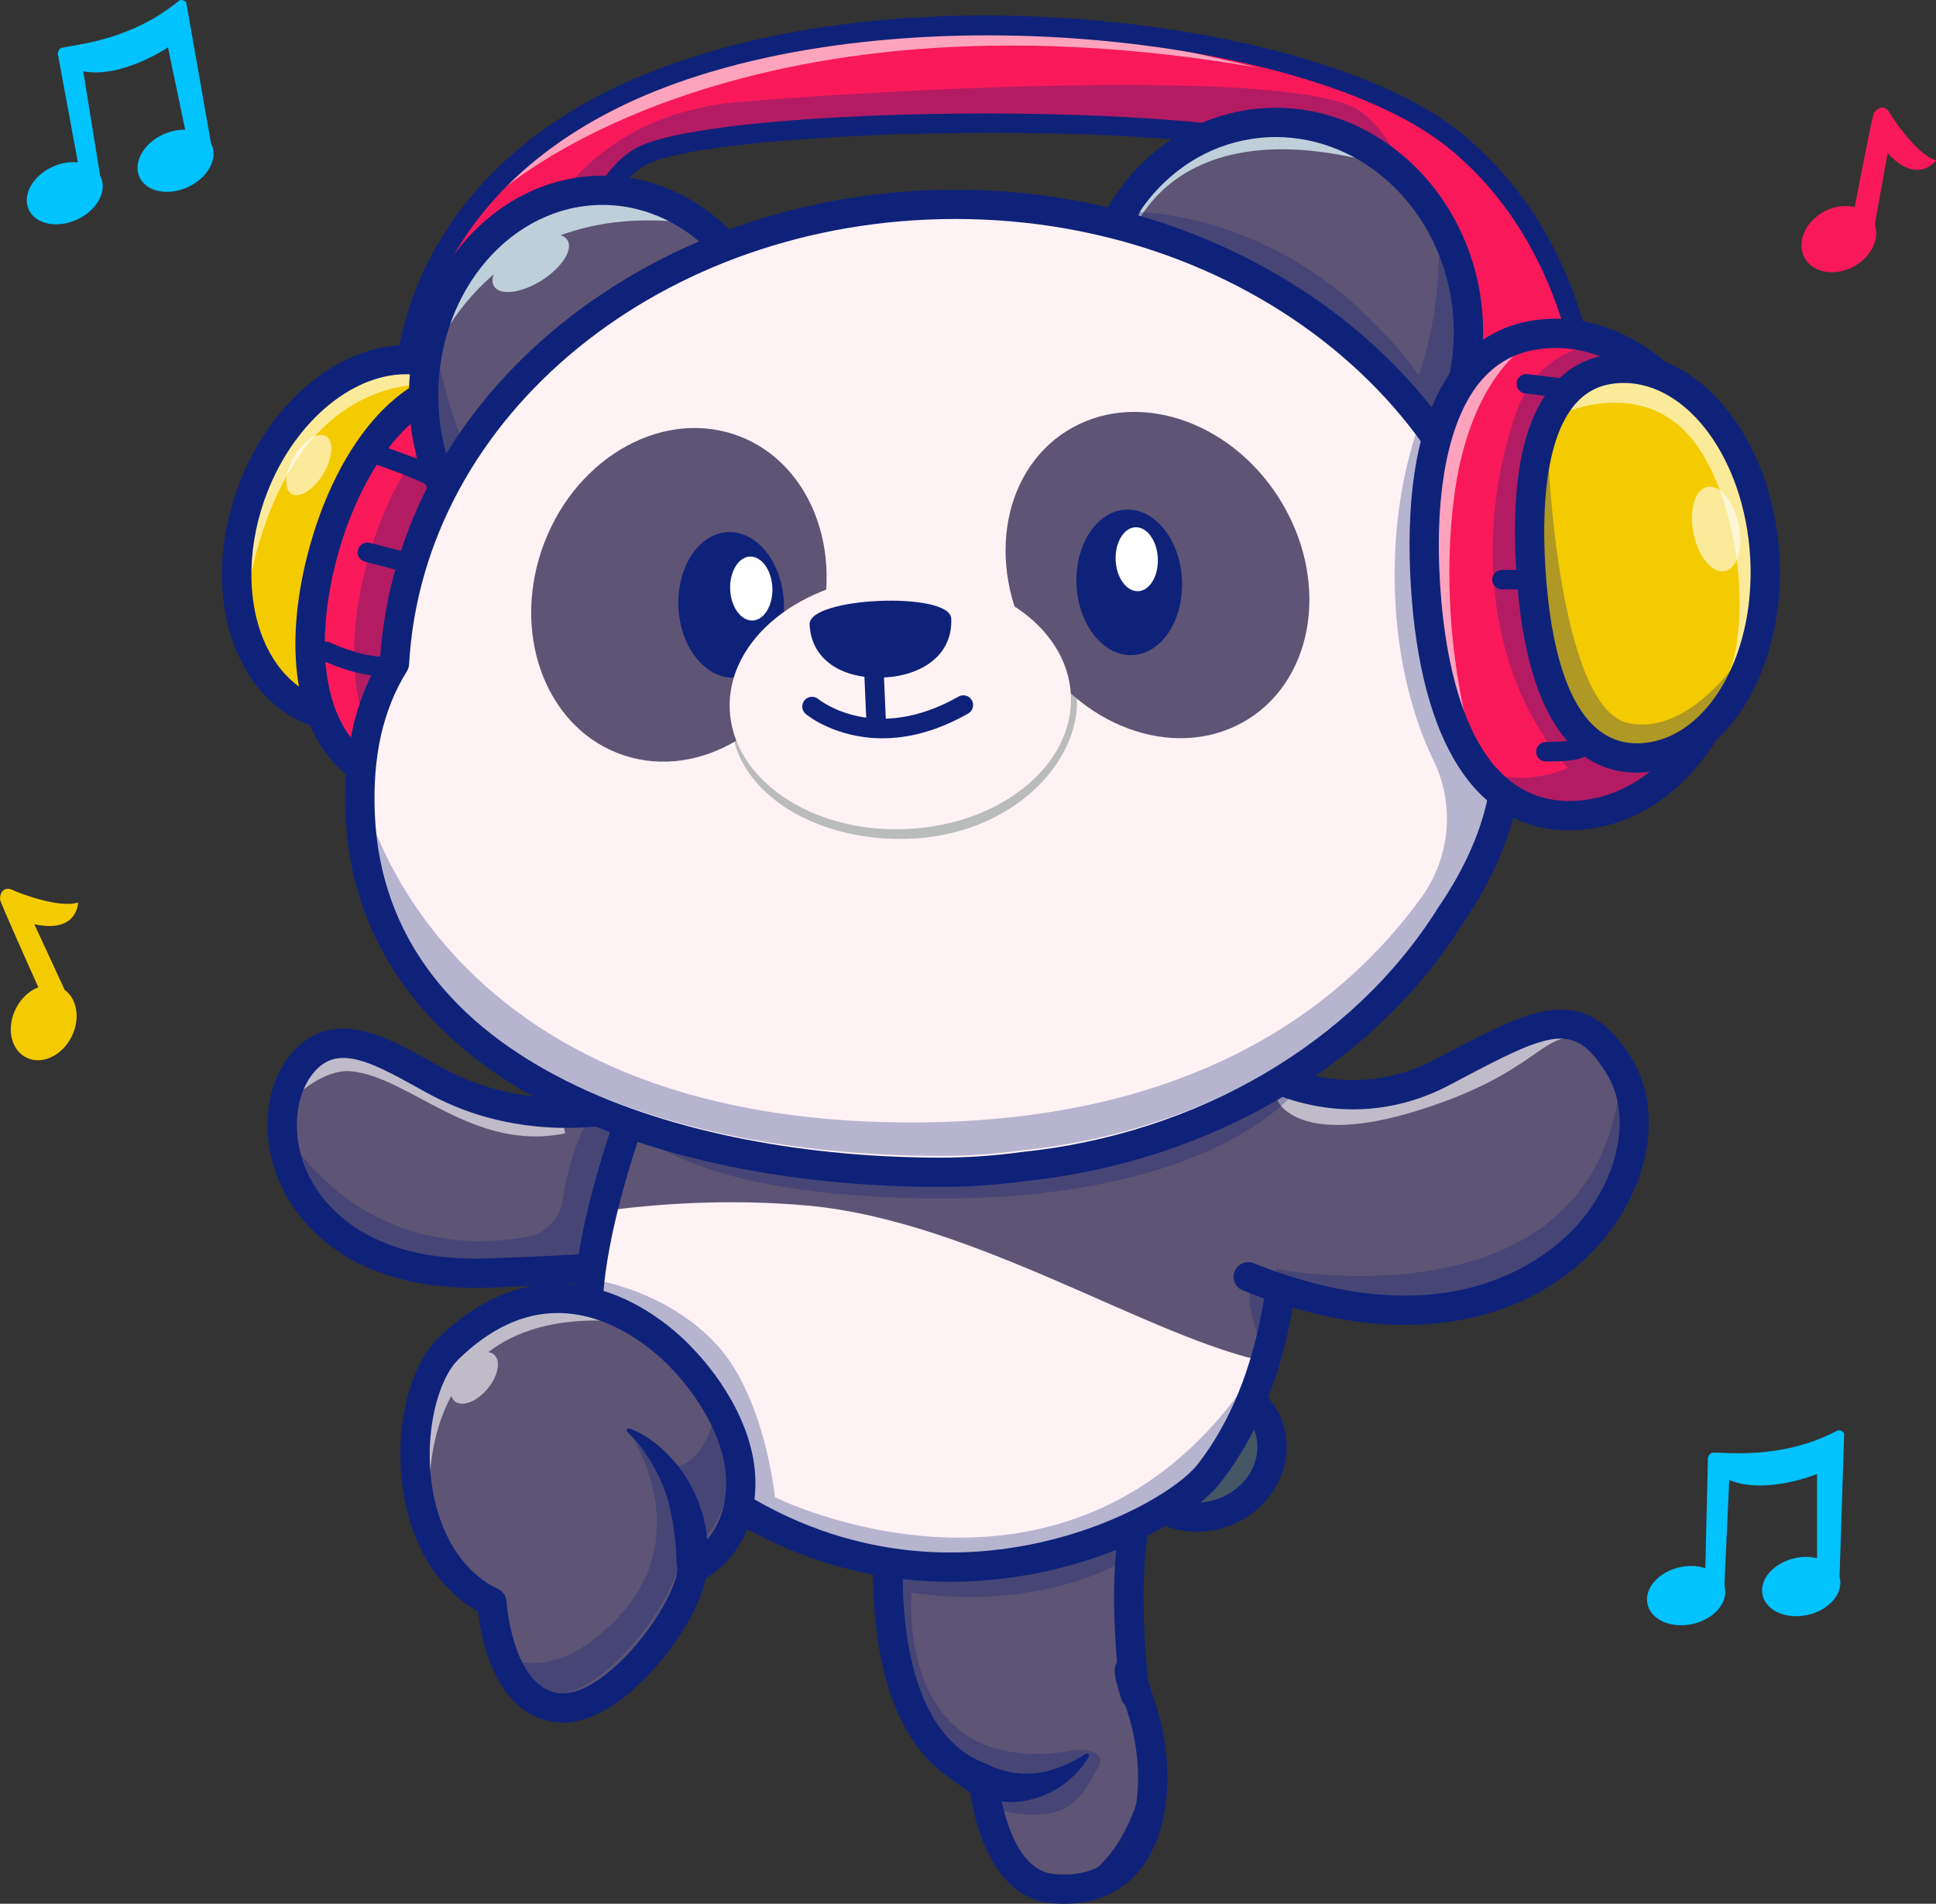 <?xml version="1.0" encoding="utf-8"?>
<!-- Generator: Adobe Illustrator 24.3.0, SVG Export Plug-In . SVG Version: 6.00 Build 0)  -->
<svg version="1.1" id="Layer_1" xmlns="http://www.w3.org/2000/svg" xmlns:xlink="http://www.w3.org/1999/xlink" x="0px" y="0px"
	 viewBox="0 0 2360 2321" style="enable-background:new 0 0 2360 2321;" xml:space="preserve">
<rect x="0" y="0" width="2360" height="2321" fill="#333333" stroke="none"/>
<style type="text/css">
	.st0{fill:#65DB4D;}
	.st1{opacity:0.6;}
	.st2{fill:#FFFFFF;}
	.st3{opacity:0.29;}
	.st4{fill:#102770;}
	.st5{fill:#4892B9;}
	.st6{fill:#00C3FF;}
	.st7{fill:#DB5684;}
	.st8{fill:#DB3733;}
	.st9{fill:#FBF6F2;}
	.st10{fill:#D73735;}
	.st11{fill:#F4CB00;}
	.st12{fill:#EE472B;}
	.st13{fill:#C13D27;}
	.st14{fill:#0F227A;}
	.st15{fill:#FAB51B;}
	.st16{fill:#D99628;}
	.st17{fill:#F6DC99;}
	.st18{fill:#3377FF;}
	.st19{fill:#FFAC33;}
	.st20{fill:#BEB9C6;}
	.st21{fill:#EBF5FC;}
	.st22{fill:#F5852F;}
	.st23{fill:#F3876B;}
	.st24{fill:#FF2465;}
	.st25{opacity:0.3;}
	.st26{fill:#FCF9FB;}
	.st27{opacity:0.2;}
	.st28{fill:#F752AC;}
	.st29{fill:#C03B94;}
	.st30{fill:#EEC9DF;}
	.st31{fill:#F8D68A;}
	.st32{fill:#DF9726;}
	.st33{fill:#F58528;}
	.st34{fill:#E09826;}
	.st35{fill:#E55BA0;stroke:#0F227A;stroke-width:5.241;stroke-miterlimit:10;}
	.st36{fill:#C66A28;}
	.st37{fill:#78AF43;}
	.st38{fill:#4C8B40;}
	.st39{fill:#4C8A3F;}
	.st40{fill:#6C8E3C;}
	.st41{fill:#97C33D;}
	.st42{fill:#6C8D3C;}
	.st43{fill:#93A43C;}
	.st44{fill:#E0E782;}
	.st45{fill:#C9DA2A;}
	.st46{fill:#DCE384;}
	.st47{fill:#FFFDF5;}
	.st48{fill:#96A43A;}
	.st49{fill:#DEE37C;}
	.st50{fill:#E4752E;}
	.st51{fill:#F7B18B;}
	.st52{fill:#E1742B;}
	.st53{fill:#97C23D;}
	.st54{fill:#6D923D;}
	.st55{fill:#7998CE;}
	.st56{fill:#3F66B0;}
	.st57{fill:#D2DAE7;}
	.st58{fill:#41CE95;}
	.st59{opacity:0.4;}
	.st60{fill:#46A097;}
	.st61{fill:#BDBBC7;}
	.st62{opacity:0.7;}
	.st63{fill:#F2F2F2;}
	.st64{fill:#F06A33;}
	.st65{fill:#F6B73B;}
	.st66{fill:#737374;}
	.st67{fill:none;stroke:#0F227A;stroke-width:5;stroke-miterlimit:10;}
	.st68{opacity:0.8;}
	.st69{fill:#E35BA0;}
	.st70{fill:#BC3D95;}
	.st71{fill:#C3B9C7;}
	.st72{fill:#DA8EBC;}
	.st73{fill:#F7CDE9;}
	.st74{fill:#E3AACD;}
	.st75{fill:#DF9327;}
	.st76{fill:#B9762A;}
	.st77{fill:#DE9326;}
	.st78{fill:#EE472E;}
	.st79{fill:#FBB149;}
	.st80{fill:#F0592C;}
	.st81{fill:#F2DE8E;}
	.st82{fill:#DC9B27;}
	.st83{fill:#FDFDF9;}
	.st84{fill:#C5B9C5;}
	.st85{fill:#F5852A;}
	.st86{fill:#EFC2A4;}
	.st87{fill:#DE9326;stroke:#0F227A;stroke-width:5;stroke-miterlimit:10;}
	.st88{fill:#F26E33;}
	.st89{fill:#CD4327;}
	.st90{fill:#BF4127;}
	.st91{fill:#F3B83C;}
	.st92{fill:#9F2922;}
	.st93{fill:#391847;}
	.st94{fill:#BF4027;}
	.st95{fill:#DC9527;}
	.st96{fill:#9F2A22;}
	.st97{fill:#F9195A;}
	.st98{fill:#455665;}
	.st99{fill:#5E5475;}
	.st100{fill:#FEF2F4;}
	.st101{fill:#BFCFD9;}
	.st102{fill:#B9BCBB;}
	.st103{fill:#9EC509;}
	.st104{fill:#D6FF30;}
	.st105{fill:#699500;}
	.st106{fill:#CE8F40;}
	.st107{fill:#FFCB27;}
	.st108{fill:#FFEFC6;}
	.st109{fill:#ED2E7A;}
	.st110{fill:#CEA57F;}
	.st111{fill:#5BDCAB;}
	.st112{fill:#B5FCE4;}
	.st113{fill:#29AF74;}
	.st114{fill:#EAC353;}
	.st115{fill:#FFFBFC;}
	.st116{fill:#F672A9;}
	.st117{fill:#FDBAD1;}
	.st118{fill:#7DC74D;}
	.st119{fill:#D4F2BE;}
	.st120{fill:#799146;}
	.st121{fill:#FF9B2E;}
	.st122{fill:#CC7F39;}
	.st123{fill:#F7E7C9;}
	.st124{fill:#82C852;}
	.st125{fill:#EDC391;}
	.st126{fill:#390075;}
	.st127{fill:#F8E9D4;}
	.st128{fill:#CB975C;}
	.st129{fill:#B9BBCC;}
	.st130{fill:#979CAF;}
	.st131{fill:#BEB9BF;}
	.st132{fill:#D9E3EF;}
	.st133{fill:#706F6B;}
	.st134{opacity:0.48;}
	.st135{fill:#2F2D30;}
</style>
<g>
	<g>
		<g>
			<g>
				<path class="st6" d="M217.51,1.45C158.4,49.86,92.52,54.06,74.87,58.39c-3.58,0.88-4.47,6.86-4.47,6.86l24.55,132.73
					c-9.5-1.04-20.2,0.58-30.56,5.23c-24.3,10.9-37.51,34.23-29.49,52.1s34.22,23.52,58.52,12.61c24.3-10.9,37.51-34.23,29.49-52.1
					c-0.24-0.54-0.55-1.04-0.83-1.56L101.46,86.9c47.14,9,103.28-29.14,103.28-29.14l20.99,100.38c-8.38-0.21-17.46,1.54-26.3,5.51
					c-24.3,10.9-37.51,34.23-29.49,52.1c8.02,17.87,34.22,23.52,58.52,12.61c24.3-10.9,37.51-34.23,29.49-52.1
					c-0.2-0.44-0.46-0.84-0.68-1.27L226.98,2.82C226.98,2.82,222.31-2.48,217.51,1.45z"/>
			</g>
			<g>
				<path class="st6" d="M2239.03,1744.53c-67.76,35.29-133.11,25.91-151.28,26.54c-3.69,0.13-5.78,5.8-5.78,5.8l-3.14,134.95
					c-9.08-2.96-19.89-3.57-30.99-1.14c-26.02,5.7-43.72,25.83-39.53,44.96s28.68,30.02,54.7,24.33s43.72-25.83,39.53-44.96
					c-0.13-0.58-0.33-1.13-0.49-1.69l5.89-128.89c44.3,18.46,107.05-7.38,107.05-7.38v102.55c-8.16-1.92-17.41-2.06-26.87,0.01
					c-26.02,5.7-43.72,25.83-39.53,44.96s28.68,30.02,54.7,24.33c26.02-5.7,43.72-25.83,39.53-44.96c-0.1-0.47-0.27-0.92-0.4-1.38
					l5.6-174.73C2248.03,1747.81,2244.53,1741.66,2239.03,1744.53z"/>
			</g>
			<g>
				<path class="st11" d="M78.86,1206.86l-36.98-80.01c53.3,11.42,53.3-26.65,53.3-26.65c-22.84,7.61-72.33-11.42-79.94-15.23
					S0,1084.98,0,1096.4c0,2.97,32.47,75.53,46.72,107.23c-10.98,4.27-21.15,13.43-27.5,26.16c-11.73,23.52-5.98,50.19,12.83,59.57
					c18.82,9.38,43.57-2.08,55.3-25.6C98.13,1242.16,94.14,1217.95,78.86,1206.86z"/>
			</g>
			<g>
				<path class="st97" d="M2285.39,273.5l15.67-86.74c37.07,39.95,58.94,8.79,58.94,8.79c-23.07-6.88-52.66-50.88-56.7-58.37
					c-4.05-7.49-12.47-8.74-19.02,0.61c-1.71,2.43-16.79,80.49-23.32,114.62c-11.44-2.81-25.02-1.15-37.53,5.62
					c-23.11,12.52-33.72,37.66-23.7,56.14c10.02,18.49,36.87,23.32,59.97,10.8C2280.9,313.46,2291.54,291.35,2285.39,273.5z"/>
			</g>
			<g>
				<g>
					<g>
						<path class="st97" d="M491.59,507.68c0,0-27.37-281.66,314.27-412.11c324.2-123.79,807.75-53.82,967.1,75.35
							s164.85,333.69,164.85,333.69l-153.86,21.53c0,0-27.47-296.02-197.82-344.46s-730.82-37.68-807.75,10.76
							S684.97,418.5,684.97,418.5L491.59,507.68z"/>
					</g>
					<g class="st1">
						<path class="st2" d="M805.86,100.57c-94.22,35.98-160.33,83.46-206.73,133.35l6.27,3.3c0,0,285.71-265.39,928.12-154.7
							L1375.09,46C1187.78,24.15,975.11,35.94,805.86,100.57z"/>
					</g>
					<g class="st25">
						<path class="st14" d="M1658.43,135.79c-71.38-52.44-541.29-29.13-755.42-11.65S641.29,316.4,641.29,316.4l60.51,11.17
							c13.58-51.43,37.12-110.26,76.59-135.12c76.93-48.44,637.41-59.2,807.75-10.76c67.8,19.28,112.95,77.8,142.76,141.25l5.3-2.88
							C1734.19,320.05,1729.81,188.23,1658.43,135.79z"/>
					</g>
					<g>
						<path class="st14" d="M1783.95,538.04c-2.66,0-5.27-0.9-7.38-2.57c-2.55-2.02-4.16-4.99-4.46-8.23
							c-0.27-2.88-28.73-288.48-189.22-334.12c-175.6-49.94-727.95-34.81-798.15,9.39c-71.14,44.8-87.75,215.37-87.91,217.08
							c-0.39,4.23-3.01,7.93-6.86,9.7l-193.38,89.18c-3.5,1.61-7.56,1.43-10.9-0.48c-3.34-1.92-5.55-5.33-5.92-9.17
							c-0.29-3-6.71-74.39,29.87-162.83c33.61-81.28,111.56-192.64,292-261.54c151.29-57.77,346.9-78.33,550.8-57.91
							c186.71,18.71,346.73,69.22,428.04,135.13c161.74,131.11,169.02,334.04,169.25,342.61c0.16,6.05-4.25,11.26-10.24,12.1
							l-153.86,21.53C1785.04,538,1784.49,538.04,1783.95,538.04z M1201.09,138.35c156.2,0,312.14,10.23,388.29,31.89
							c157.83,44.88,197.61,284.2,205,342.43l130.79-18.3c-3.85-42.89-27-206.63-159.71-314.21
							c-162.01-131.32-644.3-192.24-955.36-73.48c-136.07,51.96-232.22,137.47-278.03,247.29
							c-24.38,58.44-28.67,109.75-29.04,135.33l170.83-78.78c3.99-34.24,25.21-182.19,98.18-228.14
							C817.5,153.76,1009.49,138.35,1201.09,138.35z"/>
					</g>
				</g>
				<g>
					<path class="st11" d="M305.11,604.75c-40.68,117.02-3.98,235.13,81.98,263.79s147.79-56.58,188.46-173.6
						s44.8-221.51-41.16-250.18C448.44,416.1,345.79,487.73,305.11,604.75z"/>
				</g>
				<g class="st1">
					<path class="st2" d="M516.38,467.88l-2.12-27.92c-81.27-12.49-171.6,56.78-209.14,164.78
						c-19.23,55.32-21.15,110.87-8.76,157.11l0.48-0.07C296.83,761.79,314.14,479.53,516.38,467.88z"/>
				</g>
				<g>
					<path class="st14" d="M420.44,892.08c-13.78,0-26.9-2.58-39-6.61c-37.9-12.64-68.32-40.44-87.98-80.4
						c-28.63-58.19-30.53-133.34-5.21-206.18C332.06,472.88,445,396.14,540.04,427.83c30.59,10.21,52.95,29.29,66.46,56.74
						c23.75,48.27,19.01,121.02-14.09,216.23C539.99,851.6,475.03,892.08,420.44,892.08z M494.85,456.25
						c-68.28,0-140.85,62.21-172.88,154.36c-21.88,62.94-20.56,129.75,3.52,178.7c15.35,31.21,38.6,52.75,67.25,62.3
						c81.08,27.05,135-73.46,165.96-162.53c29.43-84.65,34.88-149.92,15.78-188.75c-9.26-18.83-24.22-31.46-45.72-38.64
						C517.72,458.01,506.34,456.25,494.85,456.25z"/>
				</g>
				<g>
					<path class="st97" d="M725.22,755.53c-33.59,134.39-141.01,224.11-239.93,200.39s-127.42-138.08-93.83-272.47
						s116.56-237.93,215.48-214.21S758.82,621.14,725.22,755.53z"/>
				</g>
				<g class="st25">
					<path class="st14" d="M778.76,767.19c-33.59,134.39-141.01,224.11-239.93,200.39S411.41,829.5,445,695.1
						S561.56,457.17,660.48,480.9S812.35,632.79,778.76,767.19z"/>
				</g>
				<g>
					<path class="st14" d="M517.17,977.52c-12.04,0-24.09-1.38-36.04-4.25c-39.13-9.38-70.78-32.43-91.54-66.65
						c-33.02-54.44-38.5-135.23-15.44-227.5c17.81-71.24,48.9-133.14,87.55-174.29c44.52-47.4,96.19-65.71,149.4-52.95
						c43.15,10.35,79.53,38.21,105.23,80.56c37.37,61.62,46.93,144.5,26.2,227.4C710.6,887.64,614.25,977.52,517.17,977.52z
						 M578.79,483.71c-81.57,0-144.34,101.37-170.01,204.07c-20.44,81.76-16.31,154.78,11.33,200.34
						c15.93,26.26,39.26,43.23,69.35,50.45c89.28,21.41,187.28-62.64,218.46-187.36l0,0c18.16-72.64,9.9-147.5-22.09-200.24
						c-20.64-34.03-49.36-56.29-83.04-64.37C594.63,484.64,586.62,483.71,578.79,483.71z"/>
				</g>
				<g>
					<g>
						
							<ellipse transform="matrix(0.945 -0.327 0.327 0.945 -497.544 575.284)" class="st98" cx="1463.59" cy="1768.61" rx="87.81" ry="80.26"/>
						<path class="st14" d="M1458.91,1852.2c-33.35,0-64.41-17.51-78.03-47.46c-8.61-18.93-9.11-40.41-1.42-60.47
							c8.58-22.36,26.75-40.97,49.88-51.06c45.59-19.9,98.07-2.28,116.96,39.27l0,0c8.61,18.93,9.11,40.41,1.42,60.47
							c-8.58,22.36-26.75,40.97-49.88,51.06C1485.11,1849.57,1471.84,1852.2,1458.91,1852.2z M1468.31,1690.01
							c-12.27,0-24.87,2.5-36.97,7.78c-21.9,9.56-39.11,27.15-47.21,48.27c-7.21,18.8-6.75,38.91,1.3,56.61
							c17.77,39.08,67.3,55.57,110.41,36.75c21.9-9.56,39.11-27.15,47.21-48.27c7.21-18.8,6.75-38.91-1.3-56.61l0,0
							C1528.97,1706.44,1499.75,1690.01,1468.31,1690.01z"/>
					</g>
					<g>
						<path class="st14" d="M1458.99,1867.52c-39.22,0-75.9-20.86-92.08-56.43c-10.33-22.7-10.96-48.39-1.78-72.32
							c10.04-26.17,31.2-47.91,58.07-59.63c53.23-23.23,114.72-2.16,137.07,46.98h0c10.33,22.7,10.96,48.39,1.78,72.32
							c-10.04,26.17-31.2,47.91-58.07,59.63C1489.29,1864.49,1473.95,1867.52,1458.99,1867.52z M1468.4,1705.33
							c-10.24,0-20.79,2.1-30.93,6.52c-18.16,7.92-32.38,22.4-39.02,39.7c-5.73,14.94-5.39,30.83,0.94,44.77
							c14.32,31.49,54.84,44.51,90.31,29.04c18.16-7.92,32.38-22.4,39.02-39.7c5.73-14.94,5.39-30.83-0.94-44.77c0,0,0,0,0,0
							C1517.55,1718.41,1493.97,1705.33,1468.4,1705.33z"/>
					</g>
				</g>
				<g>
					<path class="st99" d="M1086.21,1849.28c0,0-35.8,267.03,112.3,318.83c0,0,9.48,130.36,83.98,134.3
						c74.5,3.94,138.77-128.66,109.4-219.17c-29.37-90.51-8.31-17.82-8.31-17.82s-24.85-199.46,16.53-243.91L1086.21,1849.28z"/>
					<path class="st14" d="M1285.71,2304.99c-1.12,0-2.23-0.03-3.35-0.09c-72.13-3.81-84.8-119.09-86.21-134.98
						c-146.53-53.18-112.78-318.29-112.42-320.97l4.96,0.66c-0.36,2.65-33.82,265.6,110.65,316.13l1.55,0.54l0.12,1.64
						c0.09,1.28,10.18,128.21,81.62,131.98c24.9,1.35,50.41-13.37,71.91-41.36c32-41.67,54.3-115.01,34.98-174.54
						c-2.34-7.21-4.32-13.27-6.01-18.38l-2.32,0.48c-8.63-29.77-8.51-29.8-5.61-30.69c0.92-0.29,1.57-0.49,2.43,0.62
						c-5.19-57.67-12.06-181.5,20.27-216.24l3.66,3.41c-34.4,36.94-21.67,186.89-17.18,230.16c2.29,6.87,5.34,16.26,9.51,29.09
						c19.85,61.17-2.97,136.41-35.77,179.12C1336.91,2289.69,1311.19,2304.99,1285.71,2304.99z"/>
				</g>
				<g class="st25">
					<path class="st14" d="M1086.21,1849.28c0,0-35.8,267.03,112.3,318.83c0,0,1.71,23.17,9.23,50.26
						c1.2,0.34-2.56-14.59-1.38-14.27c100.14,26.96,113.02-17.48,130.86-46.61c17.84-29.13-29.74-23.3-29.74-23.3
						c-217.32,36.83-196.29-192.26-196.29-192.26c166.55,23.3,264.31-42.19,264.31-42.19l3.17-9.76
						c3.11-30.02,9.51-55.67,21.42-68.46L1086.21,1849.28z"/>
				</g>
				<g>
					<path class="st14" d="M1297.5,2321c-5.34,0-10.92-0.27-16.76-0.84c-74.32-7.29-94.11-105.35-98.76-139.37
						c-147.81-63.99-114.97-322.66-113.47-333.89c1.31-9.77,10.29-16.63,20.05-15.31c9.77,1.3,16.63,10.28,15.33,20.05
						c-0.34,2.53-32.11,253.23,100.5,299.62c6.69,2.34,11.36,8.41,11.9,15.48c0.09,1.1,10.44,112.26,67.93,117.91
						c34.19,3.36,60.31-5.89,77.66-27.46c33.13-41.19,29.98-116.19,13.02-168.44c-1.19-3.66-2.28-7.01-3.28-10.07
						c-2.4-2.16-4.24-4.99-5.19-8.29c0,0-2.02-6.96-3.95-13.94c-3.05-11.03-6.18-22.33-0.83-29.62
						c-5.51-65.31-9.49-180.01,25.39-217.48c6.71-7.21,18.01-7.62,25.22-0.9s7.62,18.01,0.9,25.22
						c-23.28,25-21.99,137.12-13.41,216.37c2.41,7.18,5.45,16.44,9.1,27.69c20.49,63.13,22.51,150.03-19.16,201.83
						C1373.99,2299.07,1345.63,2321,1297.5,2321z"/>
				</g>
				<g>
					<path class="st99" d="M755.7,1351.1c0,0-106.13,24.99-211.52-26.62c-55.67-27.26-122.59-80.65-169.8-34.41
						c-70.26,68.82-28.34,271.5,222.96,261.92c251.3-9.58,192.75-15.31,192.75-15.31L755.7,1351.1z"/>
					<path class="st14" d="M579.93,1554.82c-156.23,0-209.41-83.25-225.26-120.07c-22.98-53.37-15.6-113.61,17.96-146.47
						c39.89-39.08,93.74-9.19,141.24,17.18c10.94,6.07,21.27,11.81,31.41,16.77c103.39,50.64,208.8,26.69,209.85,26.44l1.15,4.87
						c-1.07,0.25-108.22,24.6-213.2-26.81c-10.25-5.02-20.64-10.79-31.63-16.89c-48.22-26.77-98.08-54.45-135.31-17.98
						c-32.11,31.45-39.05,89.4-16.87,140.92c16.02,37.21,71.29,123.06,237.98,116.71c139.2-5.31,180.77-9.36,192.72-11.57l0.37-3.74
						c5.95,0.58,8.24,1.77,8.17,4.25c-0.11,3.74-0.25,8.4-201.07,16.05C591.47,1554.71,585.62,1554.82,579.93,1554.82z"/>
				</g>
				<g class="st1">
					<path class="st2" d="M688.88,1381.77l-4.02-19.69c-39.14-0.68-89.98-7.77-140.68-32.6c-55.67-27.26-122.59-80.65-169.8-34.41
						c-6.27,6.14-11.61,13.39-16.02,21.42l3.36,18.67c0,0,33.51-31.74,65.43-29.13C498.53,1311.85,575.86,1405.07,688.88,1381.77z"
						/>
				</g>
				<g class="st25">
					<path class="st14" d="M790.09,1536.67L755.7,1351.1c0,0-12.7,2.99-33.67,4.76c-22.16,36.7-31.76,77.85-35.92,106.61
						c-3.38,23.37-21.37,41.93-44.66,45.8c-176.9,29.37-267.08-83.49-297.43-132.8c2.21,83.28,75.03,183.31,253.32,176.52
						C848.64,1542.4,790.09,1536.67,790.09,1536.67z"/>
				</g>
				<g>
					<path class="st14" d="M579.86,1570.17c-165.26,0-222.22-89.7-239.28-129.35c-25.43-59.06-16.67-126.3,21.31-163.5
						c48.07-47.09,109.81-12.81,159.43,14.73c10.76,5.97,20.93,11.62,30.71,16.41c98.06,48.02,198.61,25.51,199.61,25.28
						c9.58-2.23,19.18,3.73,21.42,13.32c2.24,9.58-3.69,19.17-13.27,21.43c-4.59,1.08-113.61,25.83-223.46-27.97
						c-10.6-5.19-21.65-11.32-32.33-17.25c-53.2-29.53-90.1-46.91-117.13-20.43c-27.25,26.69-32.93,78.79-13.51,123.89
						c14.77,34.3,66.1,113.42,223.3,107.45c115.82-4.41,162.18-7.91,180.71-9.99c3.64-3.72,8.86-5.82,14.45-5.25
						c20.92,2.05,22.14,15.81,22.01,19.98c-0.47,15.7-16.59,18.39-21.89,19.28c-6.42,1.07-16.12,2.13-29.66,3.23
						c-33.22,2.7-88.49,5.53-164.27,8.42C591.83,1570.05,585.77,1570.17,579.86,1570.17z M789.82,1554.65h0.05H789.82z"/>
				</g>
				<g>
					<path class="st100" d="M1530.49,1160.27c0,0,116.05,414.59-56.45,635.98c-60.92,78.18-440.17,256.35-731.63-99.05
						c-93.68-114.23,98.73-513.26,98.73-513.26L1530.49,1160.27z"/>
				</g>
				<g class="st25">
					<path class="st14" d="M944.65,1825.38c0,0-11.9-122.35-71.38-186.44c-53.28-57.4-125.26-74.92-153.97-79.82
						c-6.45,57.54-1.72,107.81,23.11,138.08c289.91,353.5,666.62,179.13,730.58,100.32l42.69-106.15
						C1295.59,2000.17,944.65,1825.38,944.65,1825.38z"/>
				</g>
				<g>
					<path class="st99" d="M954.74,1191.7c-55.76,25.43-106.57,53.92-149.29,85c-22.06,53.52-49.58,126.92-68.08,199.49
						c58.46-7.88,149.56-15.47,248.91-6.2c202.25,18.87,420.08,163.72,558.84,190.4c60.42-220.18-14.64-488.46-14.64-488.46
						L954.74,1191.7z"/>
				</g>
				<g class="st25">
					<path class="st14" d="M1529.8,1565.19c-21.57,7.81,15.32,95.2,15.32,95.2c8.14-29.68,13.81-60.23,17.55-90.88
						C1548.95,1565.1,1536.6,1562.72,1529.8,1565.19z"/>
				</g>
				<g>
					<path class="st14" d="M1158.46,1928.46c-115.36,0-281.42-38.95-429.85-219.94c-42.93-52.35-39.22-158.74,11.03-316.21
						c36.35-113.91,84.93-215.11,85.42-216.12c4.28-8.87,14.94-12.6,23.82-8.32c8.88,4.28,12.6,14.95,8.33,23.82
						c-52.13,108.15-171.89,407.75-101,494.19c142.2,173.4,300.41,208.16,408.21,206.85c149.31-1.87,267.97-72.06,295.54-107.45
						c164.9-211.65,54.47-616.15,53.34-620.21c-2.65-9.49,2.89-19.34,12.38-21.99c9.49-2.66,19.33,2.88,21.99,12.37
						c4.84,17.28,116.45,425.86-59.56,651.76c-37.18,47.72-165.62,119.24-323.25,121.21
						C1162.75,1928.45,1160.61,1928.46,1158.46,1928.46z"/>
				</g>
				<g>
					<path class="st99" d="M1541.87,1308.13c0,0,101.14,60.33,217.68-1.53s163.65-88.58,214.14-6.95
						c77.33,125.02-91.63,401.36-452.06,256.99L1541.87,1308.13z"/>
					<path class="st14" d="M1712.68,1599.93c-59.62,0-123.9-13.69-191.98-40.96l1.86-4.64c256.29,102.66,383.18-16.64,415.96-55.64
						c52.68-62.68,66.27-143.98,33.04-197.71c-48.47-78.37-91.22-55.68-205.47,4.99l-5.37,2.85
						c-116.44,61.81-219.11,2.08-220.13,1.47l2.56-4.29c1,0.6,101.35,58.85,215.23-1.59l5.37-2.85
						c113.96-60.51,161.13-85.56,212.07-3.2c34.35,55.54,20.59,139.24-33.47,203.55c-27.55,32.78-77.8,75.26-160.74,91.52
						C1759.41,1597.76,1736.41,1599.93,1712.68,1599.93z"/>
				</g>
				<g class="st1">
					<path class="st2" d="M1932.88,1256.28c-39.55-21.56-87.68,4.86-173.33,50.32c-91.13,48.37-172.84,22.03-204.14,8.24l1.9,26.97
						c0,0,23.79,58.26,172.5,11.65s148.71-99.05,202.24-87.39L1932.88,1256.28z"/>
				</g>
				<g class="st25">
					<path class="st14" d="M724.56,1277.72c0,0-35.69,157.31,333.1,180.61c368.79,23.3,539.29-100.88,559.13-192.26l-529.39-116.52
						L724.56,1277.72z"/>
				</g>
				<g class="st25">
					<path class="st14" d="M1554.85,1547.1l8.05,24.48c286.34,93.19,439.61-87.32,428.62-215.81l-17.32-30.82
						C1939.01,1622.69,1554.85,1547.1,1554.85,1547.1z"/>
				</g>
				<g>
					<path class="st14" d="M1712.68,1615.27c-61.58,0-127.78-14.06-197.69-42.07c-9.15-3.66-13.59-14.05-9.93-23.2
						s14.05-13.59,23.2-9.93c246.72,98.83,367.4-14.26,398.51-51.27c48.48-57.68,61.53-131.6,31.74-179.76
						c-39.54-63.93-66.13-52.77-185.22,10.47l-5.37,2.85c-123.99,65.81-230.7,3.77-235.19,1.09c-8.46-5.05-11.23-16-6.18-24.47
						c5.04-8.45,15.96-11.23,24.42-6.21c3.81,2.24,94.44,54.2,200.22-1.94l5.36-2.85c112.08-59.51,173.82-92.3,232.31,2.28
						c37.79,61.1,23.49,152.18-34.77,221.5c-29.14,34.67-82.2,79.58-169.54,96.7C1761.39,1613.01,1737.4,1615.27,1712.68,1615.27z"
						/>
				</g>
				<g>
					<g>
						<path class="st99" d="M952.66,481.98c0,138.05-97.66,249.96-218.14,249.96c-120.47,0-218.13-111.92-218.13-249.96
							c0-138.04,97.66-249.96,218.13-249.96C854.99,232.02,952.66,343.94,952.66,481.98z"/>
						<path class="st14" d="M734.52,734.44c-121.65,0-220.63-113.25-220.63-252.46c0-139.2,98.97-252.46,220.63-252.46
							c121.66,0,220.64,113.25,220.64,252.46C955.16,621.19,856.18,734.44,734.52,734.44z M734.52,234.52
							c-118.9,0-215.63,111.01-215.63,247.46c0,136.45,96.73,247.46,215.63,247.46c118.9,0,215.64-111.01,215.64-247.46
							C950.16,345.53,853.42,234.52,734.52,234.52z"/>
					</g>
					<g>
						<path class="st101" d="M569.87,336c-2.88,3.38-6.52,5.82-9.62,8.63c-17.12,28.27-29.27,60.76-35.03,95.86
							c0.05-0.1,69.98-201.73,320.27-168.01C845.48,272.48,710.71,170.28,569.87,336z"/>
					</g>
					<g class="st25">
						<path class="st14" d="M936.5,387.55c-9.94-19.71-19.02-36.67-19.02-36.67c-178.34,3.97-344.51,206.44-344.51,206.44
							c-24.32-43.66-40.53-127.04-40.53-127.04l-12.22,5.22c-2.47,15.07-3.82,30.58-3.82,46.48c0,138.05,97.66,249.96,218.13,249.96
							c36.44,0,70.75-10.29,100.94-28.39c31.89-36.36,60.08-93.84,98.23-134.32c2.97-3.16,5.69-6.34,8.17-9.55
							c6.98-24.47,10.79-50.57,10.79-77.7C952.66,448.55,946.89,416.68,936.5,387.55z"/>
					</g>
					<g>
						<path class="st14" d="M734.52,749.79c-130.11,0-235.97-120.14-235.97-267.81c0-147.67,105.86-267.8,235.97-267.8
							c130.12,0,235.98,120.13,235.98,267.8C970.5,629.65,864.64,749.79,734.52,749.79z M734.52,249.87
							c-110.44,0-200.28,104.13-200.28,232.11c0,127.99,89.85,232.12,200.28,232.12c110.44,0,200.29-104.13,200.29-232.12
							C934.81,353.99,844.96,249.87,734.52,249.87z"/>
					</g>
					<g>
						<path class="st101" d="M691.6,292.48c7.58,11.4-6.23,33.37-30.84,49.08c-24.62,15.7-50.71,19.2-58.3,7.81
							c-7.58-11.41,6.24-33.38,30.85-49.08C657.93,284.58,684.02,281.08,691.6,292.48z"/>
					</g>
				</g>
				<g>
					<g>
						<path class="st99" d="M1788.3,373.8c15.76,137.18-73.4,259.63-199.15,273.49c-125.74,13.86-240.44-86.11-256.2-223.29
							c-15.76-137.17,73.38-259.62,199.13-273.48C1657.83,136.65,1772.54,236.63,1788.3,373.8z"/>
						<path class="st14" d="M1565.96,651.06c-117.46,0.01-220.58-97.04-235.49-226.79c-8.06-70.13,11.41-140.54,53.41-193.19
							c37.65-47.2,90.18-76.7,147.93-83.06c126.94-13.99,243.09,87.17,258.98,225.49c8.06,70.12-11.41,140.54-53.4,193.19
							c-37.65,47.2-90.2,76.7-147.95,83.07C1581.56,650.64,1573.72,651.06,1565.96,651.06z M1555.29,151.73
							c-7.59,0-15.24,0.42-22.93,1.26c-56.41,6.22-107.76,35.06-144.57,81.21c-41.17,51.62-60.25,120.69-52.35,189.5
							c15.58,135.6,129.28,234.79,253.45,221.1c56.43-6.22,107.78-35.06,144.59-81.22c41.17-51.62,60.25-120.69,52.34-189.5l0,0
							C1771.21,246.89,1670.24,151.73,1555.29,151.73z"/>
					</g>
					<g>
						<path class="st101" d="M1376.59,293.5c0,0,44.21-161.56,297.45-95.71c0,0-92.35-76.72-181.64-42.9
							C1403.11,188.7,1376.59,293.5,1376.59,293.5z"/>
					</g>
					<g class="st25">
						<path class="st14" d="M1729.56,457.35c-142.51-193.38-323.32-201.04-368.54-199.21c-13.02,36.66-32.91,123.67-28.07,165.85
							c15.76,137.18,130.46,237.15,256.2,223.29c125.75-13.86,214.91-136.3,199.15-273.49c-4.54-39.5-17.33-75.89-36.17-107.4
							C1761.94,372.58,1729.56,457.35,1729.56,457.35z"/>
					</g>
					<g>
						<path class="st14" d="M1565.97,666.41c-125.15,0.01-234.93-102.83-250.74-240.38c-8.52-74.15,12.13-148.69,56.66-204.51
							c40.21-50.41,96.41-81.93,158.25-88.74c135.31-14.91,259.05,92.3,275.9,238.99l0,0c8.52,74.15-12.13,148.69-56.65,204.5
							c-40.21,50.42-96.42,81.94-158.27,88.75C1582.68,665.95,1574.28,666.41,1565.97,666.41z M1555.3,167.08
							c-7.04,0-14.12,0.38-21.26,1.17c-52.33,5.77-100.01,32.59-134.26,75.52c-38.65,48.45-56.54,113.4-49.1,178.19
							c14.62,127.23,120.72,220.33,236.52,207.6c52.34-5.77,100.03-32.6,134.28-75.54c38.64-48.45,56.54-113.39,49.09-178.18l0,0
							C1756.86,256.44,1662.56,167.08,1555.3,167.08z"/>
					</g>
				</g>
				<g>
					<path class="st100" d="M1768.26,1116.06c33.49-48.96,55.91-99.68,64.58-148.98c10.84-41.59,16.59-84.84,16.59-129.24
						c0-325.14-306.55-588.71-684.69-588.71c-366.9,0-666.37,248.12-683.87,559.85c-29.76,47.79-44.83,107.86-41.81,183.26
						c11.9,297.14,341.55,436.96,707.84,436.96c33.6,0,66.85-2.38,99.52-6.83C1472.62,1399.25,1664.99,1281.32,1768.26,1116.06z"/>
					<path class="st14" d="M1146.89,1431.7c-190.17,0-363.49-38.13-488.03-107.37c-139.85-77.75-216.72-192.55-222.3-331.99
						c-2.91-72.64,11.17-134.59,41.85-184.14c18.07-314.95,319.4-561.57,686.33-561.57c378.92,0,687.19,265.22,687.19,591.21
						c0,43.71-5.61,87.4-16.67,129.87c-8.58,48.87-30.43,99.31-64.91,149.72c-106.15,169.84-301.91,284.75-523.69,307.42
						C1213.39,1429.4,1179.79,1431.7,1146.89,1431.7z M1164.73,251.62c-364.53,0-663.82,244.88-681.38,557.49l-0.04,0.64l-0.34,0.54
						c-30.37,48.77-44.31,109.95-41.44,181.84c12.84,320.75,387.99,434.57,705.34,434.57c32.68,0,66.05-2.29,99.18-6.81
						c220.36-22.52,414.74-136.59,520.07-305.15l0.06-0.09c34.08-49.83,55.68-99.63,64.18-148.01c11-42.26,16.56-85.53,16.56-128.81
						C1846.93,514.6,1540.9,251.62,1164.73,251.62z"/>
				</g>
				<g>
					<path class="st102" d="M1312.75,847.65c4.94,83.52-80.14,167.95-198.21,174.65s-217.78-55.58-222.72-139.1
						s86.77-156.66,204.83-163.36C1214.73,713.14,1307.81,764.12,1312.75,847.65z"/>
				</g>
				<g class="st25">
					<path class="st14" d="M1849.43,817.84c0-4.1-0.08-8.19-0.18-12.27l-1.15-3.05c-7.46-108.28-48.84-208.71-115.3-293.44
						c-20.66,55.09-32.72,120.99-32.72,191.86c0,86.42,17.89,165.46,47.52,226.43c26.33,54.18,20.19,118.36-15.17,167.14
						c-100.43,138.54-283.2,270.79-609.32,273.92c-606.72,5.83-683.85-412.22-683.85-412.22s-0.19-0.02-0.54-0.06
						c0.03,5.29,0.13,10.64,0.34,16.1c11.9,297.14,341.55,436.97,707.84,436.97c33.6,0,66.85-2.38,99.52-6.83
						c226.22-23.12,418.59-141.05,521.85-306.3c18.13-26.51,32.99-53.54,44.21-80.57c1.94,1.65,3.9,3.27,5.87,4.81
						c6.48-17.82,11.41-35.62,14.5-53.22c10.84-41.59,16.59-84.84,16.59-129.24c0-2.84-0.14-5.64-0.19-8.47
						C1849.33,825.53,1849.43,821.69,1849.43,817.84z"/>
				</g>
				<g>
					<path class="st14" d="M1146.89,1447.05c-192.73,0-368.7-38.82-495.49-109.3c-144.78-80.49-224.37-199.72-230.18-344.79
						c-2.97-74.15,11.19-137.87,42.1-189.48c20.75-321.23,327.84-572.19,701.42-572.19c387.38,0,702.54,272.1,702.54,606.56
						c0,44.78-5.72,89.54-16.99,133.05c-9.07,50.92-31.65,103.05-67.09,154.95c-108.63,173.59-308.46,291.05-534.67,314.25
						C1214.58,1444.71,1180.39,1447.05,1146.89,1447.05z M1164.73,266.97c-356.39,0-648.96,238.52-666.06,543.01
						c-0.17,2.99-1.09,5.89-2.67,8.43c-29.12,46.76-41.92,103.39-39.13,173.12c12.41,309.88,379.45,419.83,690,419.83
						c31.99,0,64.66-2.25,97.1-6.67c0.2-0.03,0.4-0.05,0.6-0.07c215.59-22.04,405.7-133.44,508.54-298.01
						c0.13-0.21,0.26-0.42,0.4-0.62c32.84-48.02,53.61-95.79,61.73-142c0.08-0.47,0.19-0.94,0.31-1.41
						c10.63-40.79,16.02-82.76,16.02-124.74C1831.58,523.06,1532.44,266.97,1164.73,266.97z"/>
				</g>
				<g>
					<path class="st99" d="M1564.7,616.51c57.01,99.4,34.41,217.86-50.49,264.56c-84.9,46.72-199.94,4-256.95-95.39
						c-57.01-99.4-34.41-217.85,50.49-264.57C1392.64,474.4,1507.69,517.11,1564.7,616.51z"/>
				</g>
				<g>
					<path class="st99" d="M660.23,670.84c-36.64,108.21,8.59,220.29,101.01,250.3c92.43,30.03,197.06-33.37,233.69-141.59
						c36.64-108.22-8.58-220.29-101.01-250.31C801.49,499.22,696.87,562.62,660.23,670.84z"/>
				</g>
				<g>
					<g>
						<g>
							<path class="st14" d="M953.1,734.84c2.05,47.61-23.95,87.36-58.1,88.77c-34.14,1.41-63.48-36.05-65.53-83.66
								c-2.05-47.61,23.96-87.36,58.1-88.77C921.72,649.77,951.05,687.24,953.1,734.84z"/>
							<path class="st14" d="M893.16,826.15c-34.62,0-64.11-38.08-66.17-86.09c-1.22-28.37,7.55-55.65,23.47-72.98
								c10.54-11.46,23.34-17.82,37.02-18.39c35.49-1.4,66.02,37.14,68.12,86.05c1.22,28.38-7.55,55.66-23.48,72.98
								c-10.54,11.46-23.34,17.82-37.02,18.39C894.46,826.13,893.8,826.15,893.16,826.15z M889.45,653.65
								c-0.58,0-1.17,0.01-1.76,0.04c-12.33,0.51-23.93,6.31-33.55,16.78c-15.04,16.37-23.33,42.3-22.16,69.38
								c1.99,46.16,30.21,82.62,62.92,81.27c12.33-0.51,23.92-6.31,33.54-16.77c15.04-16.36,23.33-42.3,22.16-69.38
								C948.65,689.62,921.4,653.65,889.45,653.65z"/>
						</g>
					</g>
					<g>
						<path class="st2" d="M944.02,716.4c0.99,22.91-10.84,41.99-26.43,42.63c-15.58,0.64-29.02-17.39-30-40.3
							c-0.99-22.9,10.85-41.97,26.43-42.62C929.61,675.47,943.04,693.5,944.02,716.4z"/>
						<path class="st14" d="M916.79,761.54c-16.55,0-30.68-18.9-31.7-42.71c-0.62-14.38,3.7-28.06,11.54-36.6
							c4.94-5.38,10.92-8.36,17.29-8.62c16.95-0.69,31.56,18.44,32.6,42.68l0,0c0.62,14.39-3.69,28.08-11.54,36.62
							c-4.94,5.38-10.92,8.36-17.29,8.62C917.39,761.54,917.09,761.54,916.79,761.54z M914.84,678.59c-0.24,0-0.47,0-0.71,0.01
							c-5.01,0.21-9.79,2.63-13.81,7.01c-6.97,7.58-10.79,19.91-10.23,33c0.92,21.49,13.19,38.43,27.4,37.91
							c5.01-0.21,9.79-2.63,13.81-7.01c6.97-7.58,10.79-19.92,10.22-33.02l0,0C940.62,695.38,928.72,678.59,914.84,678.59z"/>
					</g>
				</g>
				<g>
					<g>
						<g>
							<path class="st14" d="M1314.75,712.58c-2.05-47.61,23.97-87.36,58.1-88.77c34.14-1.41,63.48,36.05,65.53,83.66
								c2.05,47.6-23.96,87.35-58.1,88.76C1346.14,797.64,1316.8,760.18,1314.75,712.58z"/>
							<path class="st14" d="M1378.43,798.77c-34.62,0-64.11-38.08-66.18-86.09l0,0c-1.22-28.38,7.55-55.66,23.48-72.99
								c10.54-11.46,23.34-17.82,37.02-18.39c35.44-1.46,66.02,37.14,68.13,86.05c1.22,28.37-7.55,55.65-23.47,72.97
								c-10.54,11.47-23.34,17.83-37.02,18.39C1379.73,798.76,1379.08,798.77,1378.43,798.77z M1317.25,712.47
								c1.99,46.16,30.18,82.52,62.93,81.26c12.33-0.51,23.93-6.31,33.55-16.78c15.04-16.37,23.33-42.3,22.16-69.38
								c-1.99-46.16-30.29-82.61-62.92-81.27c-12.33,0.51-23.92,6.31-33.54,16.78C1324.37,659.45,1316.09,685.39,1317.25,712.47
								L1317.25,712.47z"/>
						</g>
					</g>
					<g>
						<path class="st2" d="M1357.49,682.97c-0.99-22.9,10.85-41.99,26.43-42.63c15.58-0.64,29.02,17.39,30.01,40.3
							c0.99,22.9-10.86,41.98-26.44,42.62C1371.92,723.91,1358.48,705.87,1357.49,682.97z"/>
						<path class="st14" d="M1386.7,725.78c-16.55,0-30.68-18.9-31.7-42.7c-0.62-14.39,3.7-28.07,11.54-36.61
							c4.94-5.38,10.92-8.36,17.28-8.62c16.93-0.79,31.56,18.45,32.61,42.69c0.62,14.38-3.7,28.07-11.54,36.6
							c-4.94,5.38-10.92,8.36-17.29,8.62C1387.3,725.77,1387,725.78,1386.7,725.78z M1384.74,642.82c-0.24,0-0.47,0-0.71,0.01
							c-5.01,0.21-9.79,2.63-13.81,7.01c-6.97,7.58-10.79,19.92-10.23,33.02c0.92,21.49,13.17,38.38,27.4,37.9
							c5.01-0.21,9.79-2.63,13.82-7.01c6.97-7.58,10.79-19.92,10.23-33.01C1410.52,659.62,1398.62,642.82,1384.74,642.82z"/>
					</g>
				</g>
				<g>
					<path class="st100" d="M1305.45,847.94c3.67,85.21-86.46,158.13-201.32,162.87c-114.84,4.74-210.92-60.49-214.59-145.69
						c-3.67-85.21,86.46-158.14,201.31-162.88C1205.71,697.5,1301.78,762.74,1305.45,847.94z"/>
				</g>
				<g>
					<g>
						<path class="st14" d="M1159.57,754.11c1.92,44.59-35.71,69.97-83.37,71.94c-47.67,1.97-87.35-20.22-89.27-64.81
							C985.49,727.8,1158.13,720.67,1159.57,754.11z"/>
					</g>
				</g>
				<g>
					<path class="st14" d="M1068.1,893.36c-6.33,0-11.6-4.99-11.88-11.38l-4.92-112.95c-0.29-6.56,4.8-12.12,11.37-12.4
						c6.53-0.31,12.12,4.8,12.4,11.37l4.92,112.95c0.29,6.56-4.8,12.12-11.37,12.4C1068.45,893.35,1068.27,893.36,1068.1,893.36z"/>
				</g>
				<g>
					<path class="st99" d="M831.63,1656.42c0,0-196.29-151.48-285.51-11.65c-38.09,59.7-65.43,250.53,53.53,308.79
						c0,0,5.95,116.52,77.33,128.18s166.55-122.35,166.55-168.96c0,0,59.48-23.3,59.48-104.87S831.63,1656.42,831.63,1656.42z"/>
					<path class="st14" d="M685.89,2084.94c-3.18,0-6.28-0.25-9.31-0.74c-68.98-11.26-78.37-114.78-79.33-129.05
						c-37.86-19.01-63.73-52.38-76.87-99.21c-22.32-79.51-0.61-174.51,23.64-212.52c20.79-32.59,49.11-52.21,84.17-58.33
						c92.8-16.19,203.86,68.49,204.98,69.35l0.22,0.19c0.72,0.71,72.13,71.59,72.13,153.27c0,74.86-50,102.02-59.52,106.51
						c-1.35,30.39-39.25,95.81-87.85,137.12C732.25,2073.54,707.5,2084.94,685.89,2084.94z M652.93,1588.03
						c-8.05,0-16.05,0.63-23.9,2c-33.61,5.87-60.8,24.74-80.8,56.09c-23.75,37.22-44.97,130.37-23.04,208.48
						c12.9,45.94,38.32,78.48,75.57,96.72l1.32,0.65l0.08,1.47c0.06,1.15,6.68,114.64,75.23,125.83
						c28.01,4.58,57.62-14.63,77.52-31.54c47.71-40.55,86.13-106.98,86.13-134.95v-1.7l1.59-0.62c0.58-0.23,57.9-23.75,57.9-102.54
						c0-78.12-67.45-146.51-70.53-149.59C826.15,1655.4,736.43,1588.03,652.93,1588.03z"/>
				</g>
				<g class="st1">
					<path class="st2" d="M746.64,1610.42c-63.6-26.13-146.03-38.21-195.52,39.35c-21.17,33.18-38.98,106.88-30.23,175.81
						c1.06,0.53,2.04,1.15,3.14,1.64c0,0-5.87-66.11,26.15-125.4c0.81,2.74,2.23,5.06,4.35,6.73c9.08,7.18,27.02,0.14,40.08-15.71
						s16.29-34.52,7.21-41.69c-1.87-1.48-4.14-2.32-6.65-2.64C628.25,1623.14,676.44,1606.64,746.64,1610.42z"/>
				</g>
				<g class="st25">
					<path class="st14" d="M872.59,1724.27c-36.66,122.88-101.53,28.7-101.53,28.7s75.31,115.67-13.91,214.72
						c-75.1,83.37-133.33,59.42-154.35,46.41c11.34,25.04,29.65,47.81,59.18,52.63c71.38,11.65,166.55-122.35,166.55-168.96
						c0,0,59.48-23.3,59.48-104.87C888.01,1768.45,881.57,1745.06,872.59,1724.27z"/>
				</g>
				<g>
					<path class="st14" d="M685.82,2100.28c-3.98,0-7.88-0.31-11.72-0.94c-71.49-11.67-87.85-103.22-91.37-134.57
						c-48.1-27.44-80.23-78.45-90.93-144.84c-11.85-73.54,5.74-152.57,41.83-187.92c47.47-46.49,99.02-68.92,153.18-66.8
						c88.23,3.53,151.22,71.57,157.8,78.95c7.17,7.17,76.24,78.44,76.24,163.74c0,71.93-40.93,104.71-60.6,116.31
						c-7.09,39.37-47.13,100.72-92.18,139.02C739.36,2087.64,711.18,2100.28,685.82,2100.28z M679.82,1600.77
						c-42,0-82.75,19.07-121.21,56.75c-24.13,23.63-42.53,88.72-31.57,156.75c5.48,34,23.22,95.23,80.46,123.27
						c5.82,2.85,9.64,8.64,9.97,15.11c0.05,1,7.01,102.44,62.38,111.47c17.34,2.85,40.47-7.14,65.11-28.09
						c46.82-39.8,80.72-101.25,80.72-123.26c0-7.34,4.5-13.94,11.34-16.62c1.83-0.75,48.15-20.65,48.15-88.25
						c0-73.22-65.36-138.08-66.02-138.73c-0.33-0.33-0.65-0.67-0.96-1.02c-0.71-0.8-57.36-64.39-133.06-67.28
						C683.36,1600.81,681.59,1600.77,679.82,1600.77z"/>
				</g>
				<g>
					<path class="st14" d="M1075.63,900.11c-56.54,0-91.19-27.78-93.35-29.56c-5.07-4.18-5.79-11.68-1.61-16.75
						c4.17-5.05,11.64-5.78,16.71-1.64c2.8,2.27,69.63,54.85,171.06-2.92c5.71-3.25,12.97-1.26,16.23,4.45
						c3.25,5.71,1.26,12.97-4.45,16.22C1140.44,892.57,1105.06,900.11,1075.63,900.11z"/>
				</g>
				<g>
					<path class="st14" d="M767.45,1741.59c16.18,6.04,30.3,16.04,42.94,27.93c12.48,12.01,23.43,26.08,31.78,41.71
						c2.19,3.86,3.85,7.95,5.79,11.95l2.81,6.06c0.79,2.07,1.48,4.17,2.21,6.27c1.45,4.19,2.9,8.41,4.17,12.68l2.78,13
						c0.43,2.17,0.95,4.34,1.31,6.53l0.62,6.58c0.44,4.39,0.75,8.79,0.99,13.18c0.21,8.77-0.54,17.51-1.5,26.16
						c-1.09,9.77-9.89,16.82-19.67,15.73c-8.26-0.92-14.56-7.34-15.67-15.21l-0.31-2.25c-1.06-7.56-1.15-15.06-1.66-22.48
						c-1.13-7.32-0.9-14.84-2.32-22.05l-1.48-10.96l-2.14-10.82l-1.01-5.47l-1.43-5.34c-1.02-3.54-1.75-7.23-2.99-10.72
						c-4.49-14.18-10.81-27.93-18.73-41.1c-7.85-13.19-17.57-25.85-28.98-36.95l-0.2-0.2c-1.02-0.99-1.04-2.62-0.05-3.64
						C765.44,1741.46,766.52,1741.25,767.45,1741.59z"/>
				</g>
				<g>
					<path class="st14" d="M1327.26,2141.66c-7.42,12.94-17.72,23.8-29.85,33.1c-12.21,9.1-26.71,16.13-42.54,19.58l-5.96,1.32
						c-2,0.33-4.04,0.45-6.07,0.67c-4.06,0.28-8.21,1.04-12.3,0.75c-4.1-0.19-8.21-0.5-12.34-0.84c-2.09-0.06-4.05-0.64-6.05-1.06
						l-5.98-1.41c-3.99-0.96-8.01-1.93-11.64-3.66c-3.74-1.51-7.42-3.15-11.06-4.86c-3.78-1.51-6.79-4.07-10.16-6.13
						c-3.25-2.23-6.47-4.49-9.53-6.92c-7.68-6.1-8.97-17.28-2.86-24.96c4.86-6.12,12.93-8.18,19.89-5.69l2.91,1.05
						c5.9,2.12,11.18,5.27,16.63,7.64c5.58,1.89,10.78,4.96,16.37,6.21c10.89,3.9,22.19,5.92,34.04,5.98
						c11.83,0.04,24.22-2.07,36.47-6.34c12.25-4.19,24.55-10.29,36.16-17.76l0.21-0.14c1.2-0.77,2.81-0.43,3.58,0.78
						C1327.73,2139.81,1327.73,2140.85,1327.26,2141.66z"/>
				</g>
				<g>
					<g>
						<path class="st97" d="M2124.85,687.31c10.04,162.2-80.58,299.55-202.41,306.79c-121.83,7.24-174.75-118.61-184.79-280.81
							s26.59-299.32,148.43-306.56C2007.9,399.49,2114.81,525.11,2124.85,687.31z"/>
					</g>
					<g class="st1">
						<path class="st2" d="M1883.95,406.93c-120.11,8.72-156.29,145.12-146.3,306.36c4.82,77.77,19.52,147.12,46.92,197.52
							c7.38,2.49,11.86,3.22,11.86,3.22s-44.27-137.46-24.66-302.05C1791.92,442.73,1878.76,408.81,1883.95,406.93z"/>
					</g>
					<g class="st25">
						<path class="st14" d="M1958.78,418.43c-38.12,2.61-87.26,19.52-110.37,83.93c-40.66,113.32-52.88,300.82,62.63,434.05
							c0,0-62.06,29.26-113.23-4.2c29.27,41.56,70,65.13,124.64,61.89c121.83-7.24,212.46-144.59,202.41-306.79
							C2116.88,558.55,2047.84,452.92,1958.78,418.43z"/>
					</g>
					<g>
						<path class="st14" d="M1912.41,1012.24c-112.42,0-180.64-105.18-192.57-297.85c-5.48-88.43,0.55-208.02,60.34-275.53
							c27.12-30.62,62.39-47.43,104.84-49.95c131.48-7.81,247.02,125.56,257.65,297.29l0,0c6.06,97.96-22.42,190.23-78.15,253.16
							c-39.24,44.31-88,69.4-141.01,72.54C1919.75,1012.13,1916.06,1012.24,1912.41,1012.24z M1896.1,424.28
							c-2.98,0-5.97,0.09-8.97,0.27c-33.1,1.97-59.34,14.39-80.24,37.98c-40.32,45.52-58.58,134.19-51.43,249.66
							c6.31,101.94,36.29,271.77,165.92,264.1c43.34-2.58,83.59-23.52,116.41-60.58c48.76-55.06,74.65-140.03,69.25-227.29l0,0
							C2097.87,540.36,2004.19,424.28,1896.1,424.28z"/>
					</g>
					<g>
						<path class="st11" d="M2151.2,676.81c8.12,131.07-58.78,241.68-149.41,247.07s-127.64-99.06-135.75-230.13
							c-8.12-131.07,15.73-239.13,106.37-244.51C2063.04,443.86,2143.09,545.74,2151.2,676.81z"/>
					</g>
					<g class="st25">
						<path class="st14" d="M2006.79,913.88c55.01-3.27,101.24-45.34,127.29-107.19c-2.31-10.18-5.1-16.3-5.1-16.3
							s-65.23,108.2-144.22,91.08c-84.56-18.32-97.35-321.08-97.35-321.08c-5.67,8.61-10.79,17.31-15.46,26.07
							c-2.93,29.88-3.04,62.77-0.91,97.3C1879.16,814.82,1916.16,919.26,2006.79,913.88z"/>
					</g>
					<g class="st1">
						<path class="st2" d="M2113.38,847.72c27.13-44.73,41.89-105.25,37.83-170.9c-8.12-131.07-88.17-232.95-178.8-227.57
							c-26.39,1.57-47.07,11.89-63,28.89l-10.38,28.29c0,0,95.65-47.77,159.7,24.3c64.05,72.07,86.27,260.21,28.66,329.42
							L2113.38,847.72z"/>
					</g>
					<g>
						<path class="st14" d="M1995.04,941.93c-61.79,0-134.28-44.84-146.81-247.07c-6.71-108.35,8.73-184.57,45.88-226.52
							c20.05-22.64,46.04-35.06,77.24-36.91c100.28-5.96,188.96,103.63,197.66,244.28l0,0c5.11,82.57-18.53,162-63.25,212.49
							c-28.98,32.72-64.56,51.22-102.91,53.49C2000.27,941.85,1997.66,941.93,1995.04,941.93z M1979.34,466.88
							c-1.95,0-3.91,0.06-5.87,0.17c-21.69,1.29-38.91,9.45-52.63,24.95c-30.21,34.11-42.99,103.49-36.98,200.65
							c6.2,100.16,31.51,218.5,116.88,213.42c28.68-1.7,55.76-16.06,78.31-41.53c38.57-43.55,58.88-113.31,54.34-186.62l0,0
							C2126.08,559.8,2057.6,466.88,1979.34,466.88z"/>
					</g>
					<g class="st1">
						
							<ellipse transform="matrix(0.979 -0.205 0.205 0.979 -87.848 441.725)" class="st2" cx="2091.38" cy="645.52" rx="28.02" ry="52.48"/>
					</g>
					<g>
						<path class="st14" d="M1908.27,485.61c-0.48,0-0.97-0.03-1.46-0.09l-47.59-5.83c-6.52-0.8-11.16-6.73-10.36-13.25
							c0.8-6.52,6.73-11.14,13.25-10.36l47.59,5.83c6.52,0.8,11.16,6.73,10.36,13.25C1919.33,481.18,1914.2,485.61,1908.27,485.61z"
							/>
					</g>
					<g>
						<path class="st14" d="M1854.72,718.65h-23.79c-6.57,0-11.9-5.33-11.9-11.9s5.33-11.9,11.9-11.9h23.79
							c6.57,0,11.9,5.33,11.9,11.9S1861.29,718.65,1854.72,718.65z"/>
					</g>
					<g>
						<path class="st14" d="M1884.46,928.4c-6.57,0-11.89-5.32-11.9-11.89s5.32-11.9,11.89-11.9c13.35,0,27.71-1.03,33.16-2.28
							c2.16-2.19,5.16-3.55,8.47-3.55c6.57,0,11.9,5.33,11.9,11.9C1938,924.09,1924.99,928.4,1884.46,928.4z M1914.2,910.65
							c0,0.01,0,0.01,0,0.02C1914.2,910.67,1914.2,910.66,1914.2,910.65z M1914.2,910.64C1914.2,910.64,1914.2,910.64,1914.2,910.64
							C1914.2,910.64,1914.2,910.64,1914.2,910.64z"/>
					</g>
				</g>
				<g class="st1">
					
						<ellipse transform="matrix(0.513 -0.858 0.858 0.513 -303.245 599.296)" class="st2" cx="376.59" cy="566.93" rx="41" ry="20.71"/>
				</g>
				<g>
					<path class="st14" d="M468.56,824.45c-35.86,0-74.54-18.71-76.37-19.61c-5.9-2.89-8.34-10.01-5.45-15.91
						c2.88-5.9,10.01-8.34,15.91-5.47c0.44,0.21,44.68,21.57,76.13,16.43c6.47-1.07,12.6,3.34,13.66,9.82
						c1.06,6.48-3.34,12.6-9.82,13.66C478.03,824.12,473.32,824.45,468.56,824.45z"/>
				</g>
				<g>
					<path class="st14" d="M534.87,599.97c-0.31,0-0.63-0.01-0.95-0.04c-4.29-0.34-7.87-2.92-9.69-6.5
						c-7.48-5.34-38.81-17.87-65.23-26.89c-6.22-2.12-9.54-8.88-7.41-15.1s8.89-9.54,15.1-7.41c81.39,27.79,80.69,36.53,80.02,44.99
						C546.22,595.24,541.01,599.97,534.87,599.97z M525.21,594.21h0.05H525.21z"/>
				</g>
				<g>
					<path class="st14" d="M486.65,695.35c-1,0-2.01-0.13-3.01-0.39l-38.82-10.14c-6.36-1.66-10.16-8.16-8.5-14.52
						s8.17-10.15,14.52-8.51l38.82,10.14c6.36,1.66,10.16,8.16,8.5,14.52C496.75,691.81,491.93,695.35,486.65,695.35z"/>
				</g>
			</g>
		</g>
	</g>
</g>
</svg>
